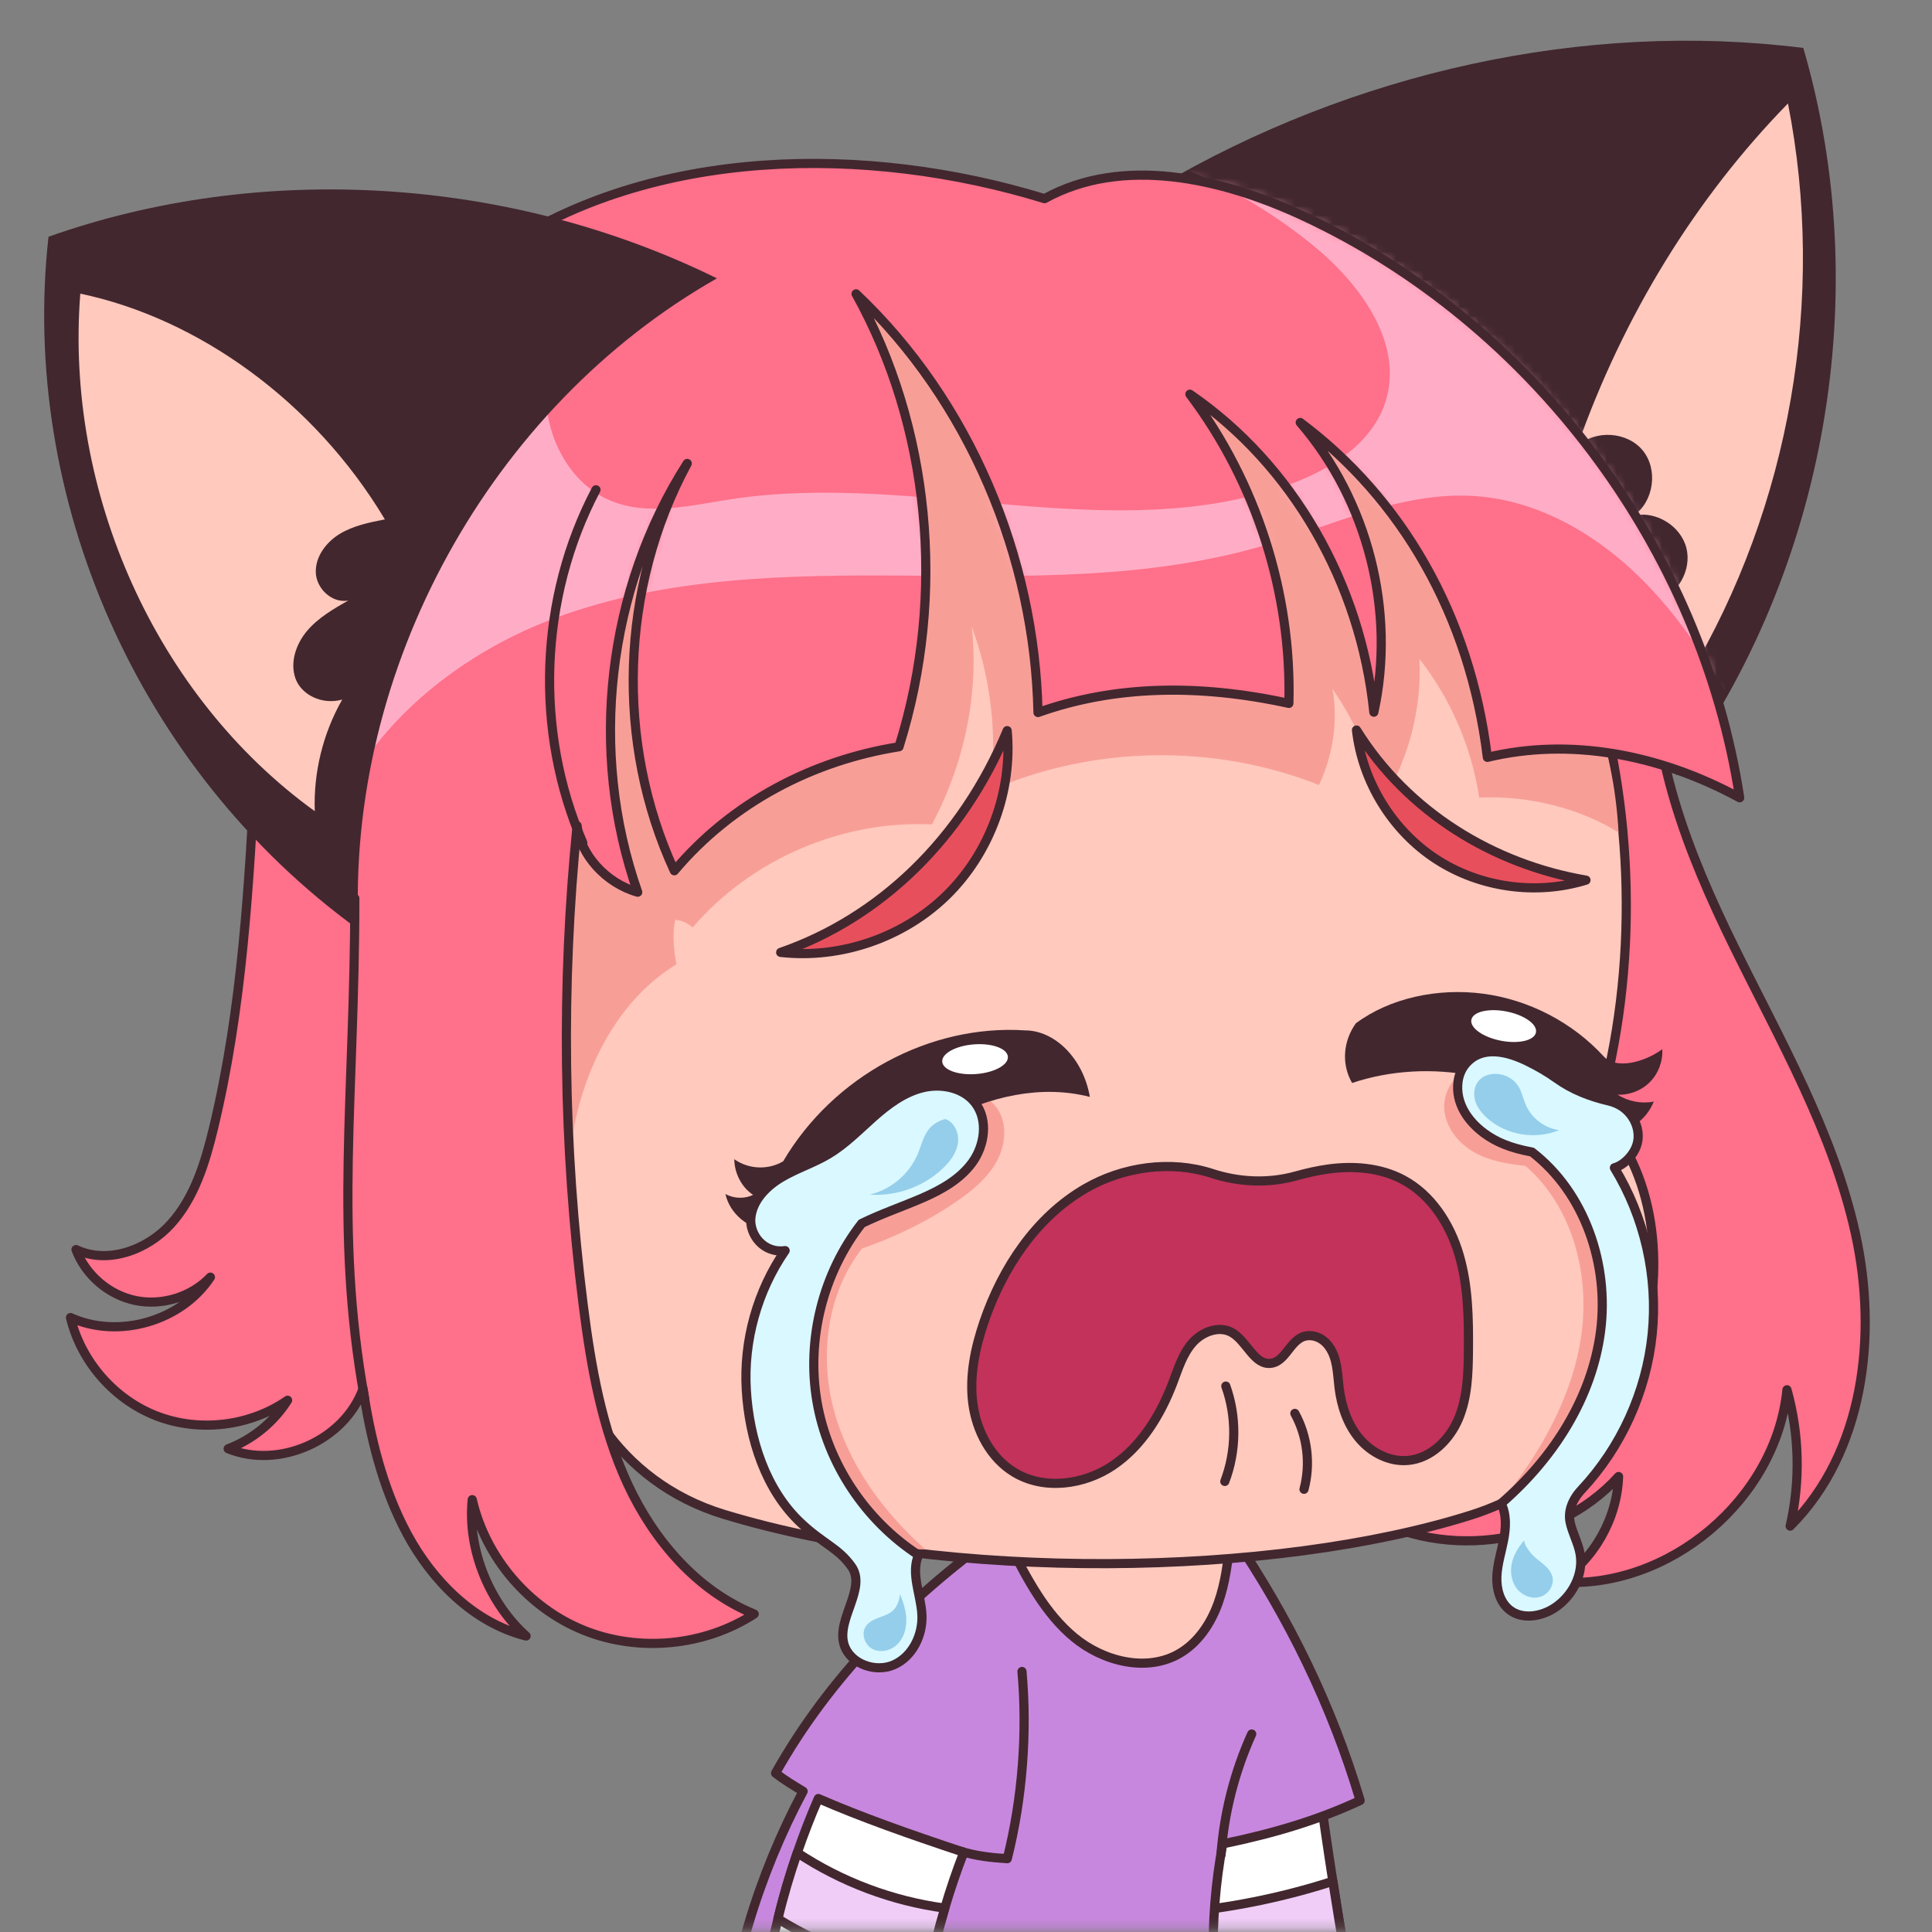 <svg width="211" height="211" viewBox="0 0 211 211" fill="none" xmlns="http://www.w3.org/2000/svg">
<rect x="0" y="0" width="211" height="211" fill="#808080" stroke="none"/>
<mask id="mask0_506_14" style="mask-type:luminance" maskUnits="userSpaceOnUse" x="0" y="0" width="211" height="211">
<path d="M210.755 0H0V210.755H210.755V0Z" fill="white"/>
</mask>
<g mask="url(#mask0_506_14)">
<path d="M149.513 227.763C143.313 227.043 137.023 227.033 130.813 227.713C130.803 226.523 130.783 225.333 130.753 224.153C130.673 221.223 130.553 218.303 130.373 215.393C130.243 213.183 130.083 210.973 129.883 208.773C129.623 205.713 129.293 202.653 128.913 199.603C134.143 198.063 139.373 196.513 143.973 194.503C144.463 198.163 144.993 201.813 145.563 205.463C145.963 208.043 146.383 210.623 146.833 213.203C147.333 216.173 147.863 219.133 148.423 222.093C148.773 223.983 149.143 225.873 149.513 227.763Z" fill="white" stroke="#42272F" stroke-miterlimit="10" stroke-linecap="round" stroke-linejoin="round"/>
<path d="M146.833 213.203C141.453 214.533 135.913 215.273 130.373 215.393C130.243 213.183 130.083 210.973 129.883 208.773C135.203 208.213 140.463 207.103 145.563 205.463C145.963 208.043 146.383 210.623 146.833 213.203Z" fill="#F0CDF7" stroke="#42272F" stroke-miterlimit="10" stroke-linecap="round" stroke-linejoin="round"/>
<path d="M78.986 225.71C79.527 215.408 82.856 204.733 87.711 195.631C86.639 194.992 85.56 194.33 84.7 193.651C90.474 183.342 99.059 174.62 108.878 167.555C117.527 167.423 126.176 167.292 134.676 167.714C140.706 176.569 145.474 186.282 148.547 196.639C144.106 198.705 139.385 200.172 133.534 201.38C131.954 209.861 132.175 218.673 134.177 227.064C115.786 226.645 97.394 226.226 78.986 225.71Z" fill="#C887DE" stroke="#42272F" stroke-miterlimit="10" stroke-linecap="round" stroke-linejoin="round"/>
<path d="M110.284 168.734C112.166 172.413 114.133 176.199 117.317 178.833C120.501 181.467 125.256 182.664 128.823 180.577C130.863 179.383 132.25 177.286 133.046 175.06C133.842 172.834 134.108 170.46 134.369 168.11C126.092 167.961 117.814 167.813 110.284 168.734Z" fill="#FFC9BD" stroke="#42272F" stroke-miterlimit="10" stroke-linecap="round" stroke-linejoin="round"/>
<path d="M105.263 202.293C104.483 204.293 103.793 206.333 103.183 208.393C102.483 210.733 101.903 213.103 101.433 215.503C100.883 218.283 100.493 221.103 100.253 223.933C100.103 225.683 100.023 227.443 99.993 229.193C94.273 228.763 88.513 228.753 82.613 229.323C82.603 226.683 82.713 224.033 82.963 221.403C83.333 217.413 84.003 213.453 84.963 209.563C85.543 207.123 86.253 204.723 87.073 202.343C87.763 200.343 88.523 198.363 89.373 196.423C94.063 198.463 99.193 200.273 105.263 202.293Z" fill="white" stroke="#42272F" stroke-miterlimit="10" stroke-linecap="round" stroke-linejoin="round"/>
<path d="M103.183 208.393C102.483 210.733 101.903 213.103 101.433 215.503C95.613 214.693 89.963 212.663 84.963 209.563C85.543 207.123 86.253 204.723 87.073 202.343C91.893 205.533 97.443 207.623 103.183 208.393Z" fill="#F0CDF7" stroke="#42272F" stroke-miterlimit="10" stroke-linecap="round" stroke-linejoin="round"/>
<path d="M111.613 182.546C112.203 189.145 111.684 196.342 110.008 202.994C108.164 202.876 106.578 202.691 104.939 202.185" stroke="#42272F" stroke-miterlimit="10" stroke-linecap="round" stroke-linejoin="round"/>
<path d="M136.703 189.376C134.824 193.535 133.683 198.026 133.347 202.578" stroke="#42272F" stroke-miterlimit="10" stroke-linecap="round" stroke-linejoin="round"/>
<path d="M180.742 70.793C179.994 82.146 184.371 93.187 189.386 103.4C194.401 113.613 200.199 123.638 202.644 134.75C205.089 145.862 203.555 158.629 195.508 166.672C196.638 161.783 196.517 156.611 195.16 151.78C193.976 163.741 182.236 173.637 170.247 172.78C174.098 170.284 176.612 165.842 176.77 161.256C169.714 169.062 156.731 170.602 148.044 164.663C159.059 138.135 159.712 107.46 149.836 80.488C160.067 79.984 170.185 77.274 180.742 70.793Z" fill="#FF708A" stroke="#42272F" stroke-miterlimit="10" stroke-linecap="round" stroke-linejoin="round"/>
<path d="M62.241 144.106C37.794 121.163 34.071 79.454 54.068 52.543C74.065 25.632 115.074 17.163 144.095 33.951C173.116 50.739 183.349 90.381 174.57 121.393C180.823 128.062 181.844 138.193 179.354 146.989C176.864 155.785 169.426 162.675 160.714 165.444C139.201 172.281 103.578 172.828 79.082 165.393C67.228 161.794 61.687 151.169 62.241 144.106Z" fill="#FFC9BD" stroke="#42272F" stroke-miterlimit="10" stroke-linecap="round" stroke-linejoin="round"/>
<path d="M62.162 143.417C61.749 136.427 61.342 129.335 62.814 122.49C64.286 115.645 67.896 108.956 73.878 105.317C73.585 103.749 73.405 102.059 73.735 100.471C74.579 100.482 75.116 100.884 75.653 101.287C82.041 93.833 91.971 89.558 101.776 90.041C105.365 83.297 106.92 75.746 106.127 68.432C108.229 74.114 108.934 80.307 108.162 86.315C119.423 81.417 132.638 81.202 144.052 85.733C145.61 82.401 146.142 78.723 145.525 75.24C148.133 78.992 149.95 83.29 150.824 87.774C153.801 83.102 155.29 77.497 155.024 71.963C158.444 76.342 160.714 81.611 161.548 87.105C167.002 86.86 172.572 88.3 176.764 90.916C176.502 85.906 175.507 81.149 173.758 76.973C166.082 60.376 152.57 46.549 136.56 38.627C122.731 33.033 108.278 28.982 93.556 26.574C80.36 39.54 67.164 52.506 55.332 65.453C51.774 91.278 53.942 117.875 62.162 143.417Z" fill="#F79F97"/>
<path d="M126.445 20.411C147.745 7.864 173.05 2.239 196.945 5.237C204.744 31.966 199.47 62.186 183.078 84.693C178.118 55.556 156.581 29.832 126.445 20.411Z" fill="#42272F"/>
<path d="M180.855 65.701C183.235 64.992 184.793 62.236 184.171 59.831C183.55 57.426 180.852 55.769 178.426 56.302C180.625 54.767 181.111 51.279 179.414 49.201C177.717 47.123 174.203 46.902 172.259 48.75C177.303 34.441 185.182 21.628 195.269 11.301C199.458 32.531 195.519 55.262 184.431 73.846C183.225 71.073 182.017 68.301 180.855 65.701Z" fill="#FFC9BD"/>
<path d="M27.935 82.881C27.219 96.427 26.49 110.063 23.309 123.25C22.409 126.983 21.24 130.806 18.67 133.66C16.1 136.514 11.769 138.116 8.3 136.469C9.344 139.259 11.888 141.436 14.806 142.035C17.724 142.634 20.921 141.635 22.979 139.481C19.799 144.295 12.954 146.272 7.698 143.895C8.859 148.733 12.521 152.898 17.17 154.668C21.819 156.439 27.324 155.765 31.409 152.925C29.89 155.326 27.576 157.215 24.919 158.222C30.475 160.483 37.599 157.321 39.649 151.684C40.39 156.597 41.694 162.403 44.479 167.561C47.264 172.719 51.772 177.237 57.455 178.674C53.538 175.164 51.02 169.367 51.575 163.781C53.029 170.105 57.709 175.597 63.722 178.036C69.735 180.475 76.918 179.795 82.367 176.271C76.109 173.726 71.4 168.222 68.556 162.094C65.712 155.966 64.541 149.207 63.692 142.505C61.494 125.162 61.27 107.57 63.026 90.177C63.381 93.326 66.162 96.465 69.649 97.44C64.24 82.1 66.294 64.317 75.057 50.614C67.728 64.14 67.188 81.135 73.645 95.099C79.956 87.603 88.812 83.038 98.183 81.556C103.447 64.806 101.456 46.406 93.493 32.091C105.865 43.787 113.016 60.814 113.361 77.818C121.622 74.874 130.828 74.65 140.763 76.821C141.086 64.78 137.208 52.666 129.951 43.051C141.167 50.738 148.603 63.691 150.042 77.782C152.454 66.76 149.384 54.675 142.003 46.141C153.021 54.379 160.546 67.141 162.44 82.715C171.332 80.58 181.079 82.283 189.998 87.129C185.831 59.84 167.3 35.162 142.255 23.552C133.364 19.43 122.598 16.99 114.077 21.697C94.695 15.736 71.184 16.027 54.394 27.397C37.603 38.766 29.091 61.013 27.935 82.881Z" fill="#FF708A"/>
<mask id="mask1_506_14" style="mask-type:luminance" maskUnits="userSpaceOnUse" x="7" y="17" width="183" height="163">
<path d="M27.935 82.881C27.219 96.427 26.49 110.063 23.309 123.25C22.409 126.983 21.24 130.806 18.67 133.66C16.1 136.514 11.769 138.116 8.3 136.469C9.344 139.259 11.888 141.436 14.806 142.035C17.724 142.634 20.921 141.635 22.979 139.481C19.799 144.295 12.954 146.272 7.698 143.895C8.859 148.733 12.521 152.898 17.17 154.668C21.819 156.439 27.324 155.765 31.409 152.925C29.89 155.326 27.576 157.215 24.919 158.222C30.475 160.483 37.599 157.321 39.649 151.684C40.39 156.597 41.694 162.403 44.479 167.561C47.264 172.719 51.772 177.237 57.455 178.674C53.538 175.164 51.02 169.367 51.575 163.781C53.029 170.105 57.709 175.597 63.722 178.036C69.735 180.475 76.918 179.795 82.367 176.271C76.109 173.726 71.4 168.222 68.556 162.094C65.712 155.966 64.541 149.207 63.692 142.505C61.494 125.162 61.27 107.57 63.026 90.177C63.381 93.326 66.162 96.465 69.649 97.44C64.24 82.1 66.294 64.317 75.057 50.614C67.728 64.14 67.188 81.135 73.645 95.099C79.956 87.603 88.812 83.038 98.183 81.556C103.447 64.806 101.456 46.406 93.493 32.091C105.865 43.787 113.016 60.814 113.361 77.818C121.622 74.874 130.828 74.65 140.763 76.821C141.086 64.78 137.208 52.666 129.951 43.051C141.167 50.738 148.603 63.691 150.042 77.782C152.454 66.76 149.384 54.675 142.003 46.141C153.021 54.379 160.546 67.141 162.44 82.715C171.332 80.58 181.079 82.283 189.998 87.129C185.831 59.84 167.3 35.162 142.255 23.552C133.364 19.43 122.598 16.99 114.077 21.697C94.695 15.736 71.184 16.027 54.394 27.397C37.603 38.766 29.091 61.013 27.935 82.881Z" fill="white"/>
</mask>
<g mask="url(#mask1_506_14)">
<path d="M114.791 14.582C125.277 15.867 135.373 20.196 143.533 26.905C148.649 31.111 153.329 37.579 151.309 43.886C149.841 48.471 145.258 51.32 140.726 52.942C121.482 59.83 100.025 51.424 79.822 54.523C75.426 55.197 70.773 56.39 66.669 54.673C62.554 52.952 60.01 48.505 59.665 44.058C59.32 39.611 60.875 35.202 63.082 31.326C51.862 37.544 41.657 46.235 35.734 57.613C29.811 68.991 28.704 83.292 34.816 94.57C37.362 81.8 48.404 72.043 60.608 67.504C72.812 62.965 86.146 62.77 99.166 62.864C112.186 62.958 125.443 63.256 137.942 59.607C145.58 57.377 153.086 53.661 161.027 54.173C168.483 54.653 175.29 58.909 180.381 64.378C185.471 69.847 189.09 76.492 192.654 83.058C194.956 63.383 187.267 42.796 172.632 29.447C157.997 16.098 136.792 10.329 114.791 14.582Z" fill="#FFADC6"/>
</g>
<path d="M27.935 82.881C27.219 96.427 26.49 110.063 23.309 123.25C22.409 126.983 21.24 130.806 18.67 133.66C16.1 136.514 11.769 138.116 8.3 136.469C9.344 139.259 11.888 141.436 14.806 142.035C17.724 142.634 20.921 141.635 22.979 139.481C19.799 144.295 12.954 146.272 7.698 143.895C8.859 148.733 12.521 152.898 17.17 154.668C21.819 156.439 27.324 155.765 31.409 152.925C29.89 155.326 27.576 157.215 24.919 158.222C30.475 160.483 37.599 157.321 39.649 151.684C40.39 156.597 41.694 162.403 44.479 167.561C47.264 172.719 51.772 177.237 57.455 178.674C53.538 175.164 51.02 169.367 51.575 163.781C53.029 170.105 57.709 175.597 63.722 178.036C69.735 180.475 76.918 179.795 82.367 176.271C76.109 173.726 71.4 168.222 68.556 162.094C65.712 155.966 64.541 149.207 63.692 142.505C61.494 125.162 61.27 107.57 63.026 90.177C63.381 93.326 66.162 96.465 69.649 97.44C64.24 82.1 66.294 64.317 75.057 50.614C67.728 64.14 67.188 81.135 73.645 95.099C79.956 87.603 88.812 83.038 98.183 81.556C103.447 64.806 101.456 46.406 93.493 32.091C105.865 43.787 113.016 60.814 113.361 77.818C121.622 74.874 130.828 74.65 140.763 76.821C141.086 64.78 137.208 52.666 129.951 43.051C141.167 50.738 148.603 63.691 150.042 77.782C152.454 66.76 149.384 54.675 142.003 46.141C153.021 54.379 160.546 67.141 162.44 82.715C171.332 80.58 181.079 82.283 189.998 87.129C185.831 59.84 167.3 35.162 142.255 23.552C133.364 19.43 122.598 16.99 114.077 21.697C94.695 15.736 71.184 16.027 54.394 27.397C37.603 38.766 29.091 61.013 27.935 82.881Z" stroke="#42272F" stroke-miterlimit="10" stroke-linecap="round" stroke-linejoin="round"/>
<path d="M39.157 101.52C37.793 73.073 53.537 44.468 78.299 30.4C55.624 19.237 28.416 17.66 5.296 25.857C2.131 54.332 15.03 84.058 39.157 101.52Z" fill="#42272F"/>
<path d="M34.378 88.595C34.224 84.359 35.274 80.086 37.374 76.404C35.137 77.022 32.896 75.86 32.269 74.099C31.643 72.337 32.332 70.323 33.54 68.897C34.748 67.47 36.406 66.513 38.029 65.585C36.242 65.912 34.552 64.266 34.49 62.531C34.428 60.796 35.621 59.211 37.104 58.309C38.587 57.407 40.331 57.058 42.034 56.724C34.306 43.815 21.635 34.768 8.769 32.07C7.069 53.787 17.051 76.075 34.378 88.595Z" fill="#FFC9BD"/>
<path d="M39.801 152.647C36.482 134.245 38.75 119.765 38.75 98.115" stroke="#42272F" stroke-miterlimit="10" stroke-linecap="round" stroke-linejoin="round"/>
<path d="M65.088 53.491C58.887 65.255 58.342 79.845 63.648 92.039" stroke="#42272F" stroke-miterlimit="10" stroke-linecap="round" stroke-linejoin="round"/>
<path d="M109.998 79.795C110.597 86.37 108.098 93.161 103.38 97.78C98.662 102.398 91.819 104.752 85.259 104.014C96.068 100.271 105.083 91.654 109.998 79.795Z" fill="#E84F5C" stroke="#42272F" stroke-miterlimit="10" stroke-linecap="round" stroke-linejoin="round"/>
<path d="M148.145 79.728C148.785 85.39 152.056 90.699 156.824 93.818C161.593 96.937 167.768 97.805 173.212 96.122C163.103 94.4 153.726 88.696 148.145 79.728Z" fill="#E84F5C" stroke="#42272F" stroke-miterlimit="10" stroke-linecap="round" stroke-linejoin="round"/>
<path d="M141.507 128.437C138.497 129.27 135.313 129.117 132.345 128.149C127.874 126.691 122.654 127.412 118.526 129.807C113.148 132.927 109.489 138.454 107.475 144.336C106.492 147.206 105.853 150.263 106.246 153.271C106.639 156.279 108.185 159.24 110.782 160.807C114.032 162.769 118.393 162.178 121.54 160.054C124.687 157.93 126.761 154.52 128.107 150.97C128.676 149.469 129.158 147.882 130.211 146.671C131.264 145.46 133.103 144.743 134.509 145.518C136.185 146.441 136.981 149.186 138.87 148.881C140.663 148.591 141.018 145.669 143.231 145.878C143.989 145.95 144.669 146.401 145.116 147.016C146.08 148.34 146.053 149.985 146.244 151.545C146.491 153.552 147.154 155.557 148.456 157.104C149.758 158.651 151.763 159.682 153.777 159.499C156.288 159.271 158.342 157.227 159.308 154.898C160.274 152.569 160.351 149.98 160.372 147.459C160.402 143.953 160.344 140.392 159.35 137.029C158.357 133.666 156.306 130.476 153.209 128.831C150.737 127.519 147.804 127.293 145.033 127.677C143.86 127.84 142.708 128.104 141.507 128.437Z" fill="#C2325B" stroke="#42272F" stroke-miterlimit="10" stroke-linecap="round" stroke-linejoin="round"/>
<path d="M133.875 151.379C135.072 154.716 135.032 158.482 133.764 161.793" stroke="#42272F" stroke-miterlimit="10" stroke-linecap="round" stroke-linejoin="round"/>
<path d="M141.414 154.361C142.788 156.86 143.154 159.895 142.414 162.649" stroke="#42272F" stroke-miterlimit="10" stroke-linecap="round" stroke-linejoin="round"/>
<path d="M96.707 168.092C97.998 168.885 99.531 169.279 101.045 169.207C96.441 165.103 92.638 159.906 91.057 153.944C89.476 147.983 90.339 141.219 94.138 136.36C97.68 135.132 101.379 133.374 104.689 131.058C106.198 130.002 107.655 128.8 108.625 127.234C109.595 125.668 110.02 123.676 109.374 121.951C108.728 120.226 106.841 118.937 104.956 119.38C99.27 121.67 94.56 126.101 91.501 131.413C88.442 136.724 86.98 142.874 86.827 149.001C86.736 152.628 87.099 156.298 88.267 159.734C89.435 163.17 91.987 165.193 96.707 168.092Z" fill="#F79F97"/>
<path d="M89.656 132.497C93.889 128.751 98.171 124.971 103.09 122.369C108.009 119.767 113.699 118.415 119.027 119.801C118.306 115.584 115.193 112.542 111.971 112.533C101.581 111.844 91.026 117.496 85.531 126.83C83.893 127.802 81.755 127.711 80.194 126.601C80.21 128.161 81.015 129.685 82.252 130.499C81.296 130.947 80.155 130.911 79.225 130.404C79.72 132.611 81.751 134.168 83.849 134.428C85.946 134.689 88.087 133.886 89.656 132.497Z" fill="#42272F"/>
<path d="M102.905 115.952C102.837 115.057 104.387 114.21 106.367 114.059C108.347 113.908 110.007 114.511 110.075 115.406C110.143 116.301 108.593 117.149 106.613 117.299C104.634 117.451 102.973 116.847 102.905 115.952Z" fill="white"/>
<path d="M87.511 166.372C83.594 162.717 81.821 157.128 81.505 151.78C81.188 146.432 82.707 140.993 85.747 136.582C83.413 136.923 81.791 134.828 82.008 132.939C82.225 131.051 83.72 129.543 85.358 128.578C86.996 127.613 88.838 127.033 90.47 126.058C92.291 124.97 93.788 123.43 95.374 122.022C96.96 120.614 98.72 119.293 100.782 118.795C102.844 118.297 105.271 118.802 106.542 120.499C107.92 122.338 107.547 125.065 106.207 126.932C104.867 128.799 102.765 129.962 100.656 130.875C98.547 131.788 96.336 132.527 94.108 133.617C89.879 139.04 88.06 146.275 89.22 153.054C90.38 159.833 94.503 166.05 100.314 169.833C99.441 171.865 100.58 174.155 100.686 176.364C100.792 178.576 99.654 180.918 97.63 181.816C95.606 182.714 92.83 181.723 92.183 179.605C91.332 176.821 94.681 173.454 92.992 171.083C91.54 169.046 89.934 168.633 87.511 166.372Z" fill="#D9F8FF" stroke="#42272F" stroke-miterlimit="10" stroke-linecap="round" stroke-linejoin="round"/>
<path d="M103.36 122.26C104.322 122.675 104.778 123.862 104.61 124.897C104.442 125.931 103.778 126.82 103.025 127.548C100.916 129.587 97.922 130.676 94.996 130.467C97.308 129.919 99.315 128.217 100.234 126.026C100.622 125.102 100.838 124.08 101.463 123.296C102.087 122.513 103.341 122.087 103.36 122.26Z" fill="#94CEEB"/>
<path d="M98.297 174.109C98.666 175.008 98.967 175.954 98.981 176.926C98.995 177.898 98.692 178.906 97.997 179.587C97.303 180.267 96.182 180.543 95.315 180.103C94.448 179.664 94.02 178.448 94.551 177.633C94.862 177.156 95.407 176.89 95.94 176.687C96.473 176.484 97.034 176.312 97.47 175.946C97.906 175.579 98.184 174.947 98.297 174.109Z" fill="#94CEEB"/>
<path d="M175.151 115.378C171.738 111.659 166.993 109.189 161.99 108.527C156.986 107.865 151.762 109.015 148.08 111.758C146.744 113.602 146.433 116.143 147.668 118.276C156.163 115.447 166.071 117.348 173.169 123.273C174.524 123.904 176.14 123.95 177.529 123.397C178.918 122.844 180.06 121.7 180.611 120.31C179.263 120.571 177.819 120.294 176.663 119.553C177.969 119.611 179.291 119.091 180.207 118.159C181.123 117.226 181.62 115.896 181.539 114.591C179.598 116.019 176.488 116.834 175.151 115.378Z" fill="#42272F"/>
<path d="M160.692 111.37C160.865 110.489 162.584 110.085 164.533 110.468C166.481 110.85 167.921 111.874 167.748 112.755C167.575 113.636 165.856 114.04 163.907 113.657C161.959 113.274 160.519 112.251 160.692 111.37Z" fill="white"/>
<path d="M160.665 116.762C158.767 117.224 157.549 119.325 157.745 121.269C157.941 123.212 159.316 124.901 161.018 125.858C162.721 126.815 164.714 127.128 166.604 127.33C171.724 131.771 173.656 139.142 172.695 145.851C171.734 152.561 168.231 158.671 163.984 163.954C167.28 162.487 170.178 160.134 172.291 157.209C176.642 151.187 177.409 143.042 175.386 135.894C173.364 128.744 168.811 122.52 160.665 116.762Z" fill="#F79F97"/>
<path d="M172.728 162.686C177.046 158.065 179.799 152.007 180.441 145.715C181.083 139.423 179.61 132.934 176.314 127.536C177.274 127.301 178.596 126.095 178.858 124.665C179.121 123.234 178.395 121.71 177.195 120.888C176.745 120.579 176.239 120.366 175.71 120.243C173.686 119.772 171.748 119.027 170.057 117.82C168.994 117.061 167.916 116.441 166.8 115.898C164.648 114.85 161.893 114.127 160.119 116.136C159.637 116.682 159.338 117.382 159.24 118.104C158.922 120.456 160.312 122.453 162.082 123.759C163.409 124.738 164.949 125.38 167.312 125.818C173.095 130.276 175.735 138.116 174.806 145.359C173.878 152.602 169.725 159.186 163.947 164.199C164.55 165.412 164.475 166.851 164.218 168.181C163.961 169.511 163.535 170.819 163.477 172.172C163.42 173.526 163.806 174.992 164.874 175.826C166.269 176.914 168.361 176.556 169.83 175.57C171.737 174.291 172.973 171.922 172.562 169.663C172.347 168.483 171.723 167.412 171.476 166.239C171.232 165.067 171.684 163.804 172.728 162.686Z" fill="#D9F8FF" stroke="#42272F" stroke-miterlimit="10" stroke-linecap="round" stroke-linejoin="round"/>
<path d="M161.463 118.075C160.969 118.675 160.891 119.545 161.13 120.285C161.368 121.025 161.884 121.647 162.469 122.158C164.561 123.985 167.713 124.496 170.275 123.423C168.707 123.215 167.282 122.142 166.649 120.693C166.357 120.025 166.222 119.287 165.84 118.667C165.41 117.97 164.671 117.471 163.864 117.333C163.056 117.195 162.087 117.317 161.463 118.075Z" fill="#94CEEB"/>
<path d="M166.474 168.228C165.838 168.942 165.319 169.784 165.116 170.719C164.913 171.653 165.054 172.687 165.624 173.454C166.194 174.221 167.225 174.663 168.148 174.415C169.071 174.167 169.764 173.163 169.55 172.231C169.343 171.33 168.471 170.778 167.761 170.186C167.05 169.593 166.404 168.626 166.474 168.228Z" fill="#94CEEB"/>
</g>
</svg>

